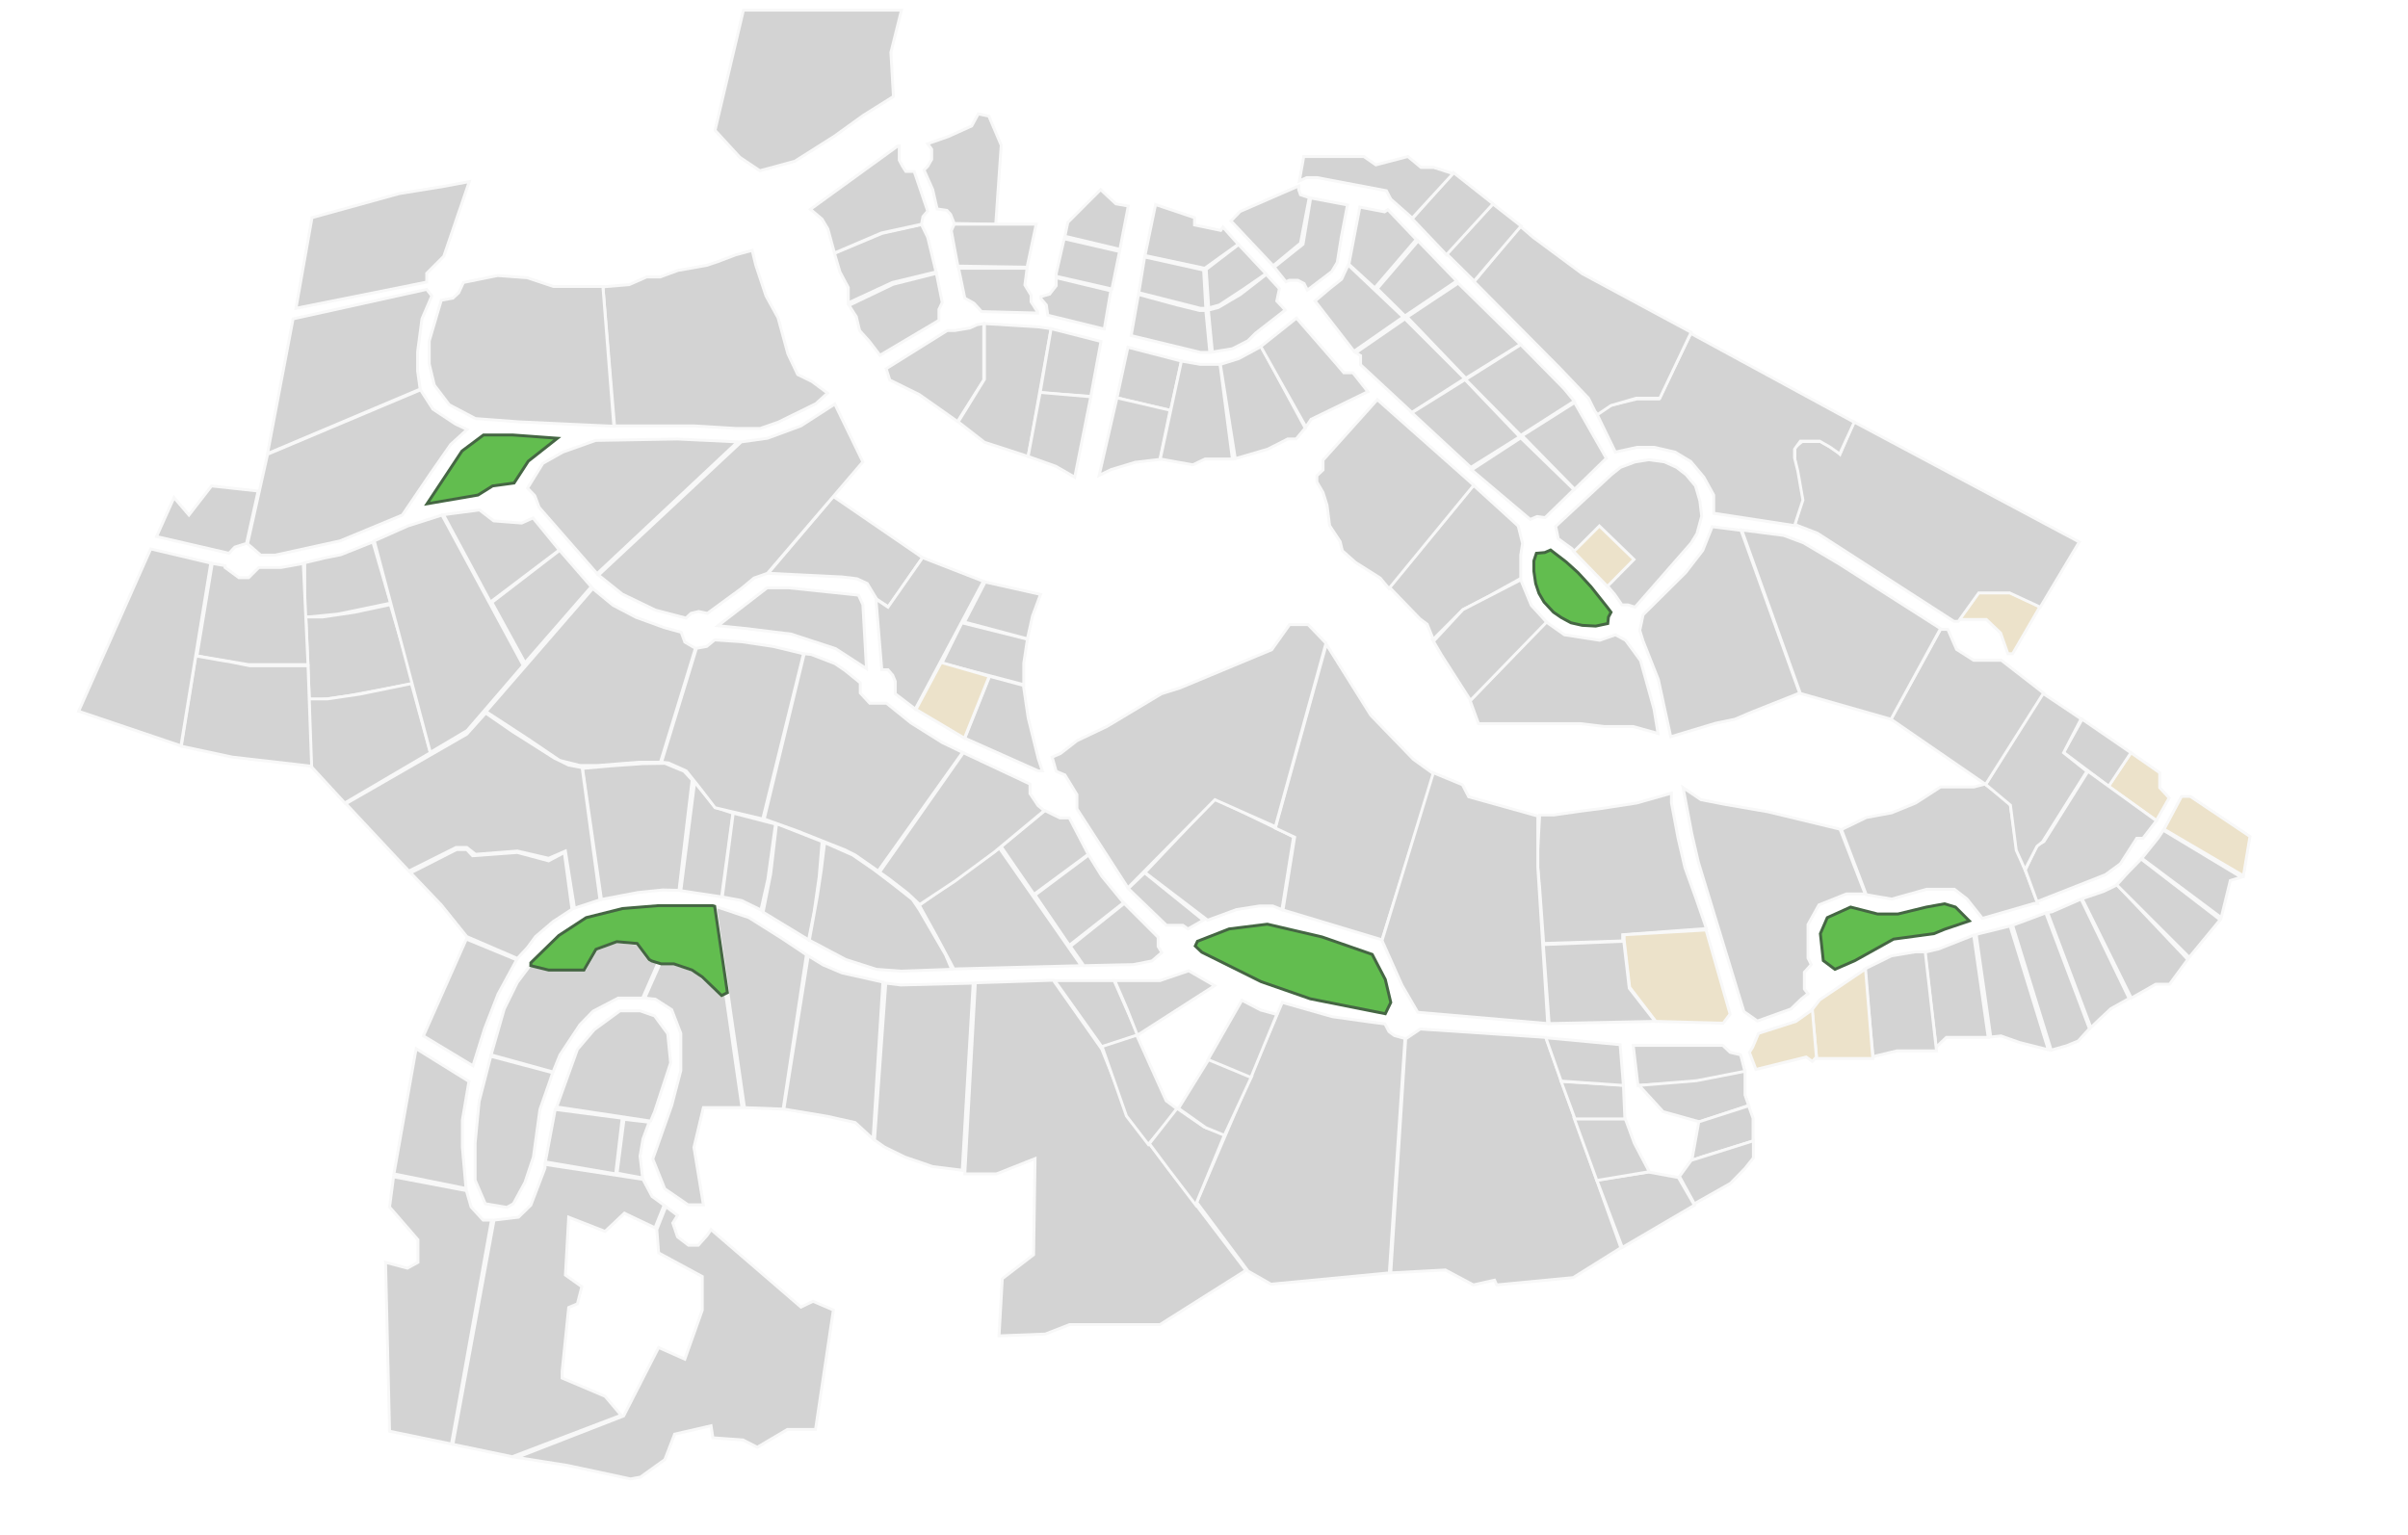 <svg width="3307" height="2108" viewBox="0 0 3307 2108" fill="none" xmlns="http://www.w3.org/2000/svg">
<g id="Group 13">
<g id="POLYGONS">
<path id="PARQUEZIELO" d="M2500 1282.5L2504 1319.5L2520 1331.5L2547.5 1319.5L2600.5 1290L2656 1282.5L2670.5 1276.5L2704.5 1265L2685.5 1246L2670.5 1241.5L2645.5 1246L2606.5 1255.5H2578.5L2541.5 1246L2509.5 1260.5L2500 1282.5Z" fill="#62BD4F" stroke="#456643" stroke-width="4"/>
<path id="PLAZAPASEOZIBATA" d="M2895.5 1080L2961.5 1127L2979 1096L2966 1082V1061.5L2926.5 1034L2895.5 1080Z" fill="#ECE2CA" stroke="#F8F8F8" stroke-width="4"/>
<path id="UNK79" d="M2926.5 1034L2896 1080L2834 1033.5L2859.5 988L2926.5 1034Z" fill="#D3D3D3" stroke="#F8F8F8" stroke-width="4"/>
<path id="WALMART" d="M2801.5 833.5L2764 898H2757.5L2747.5 869.5L2728 851H2690.5L2718 812.5H2757.5L2801.5 833.5Z" fill="#ECE2CA" stroke="#F8F8F8" stroke-width="4"/>
<path id="PARQUENANDU" d="M634.5 619.5L586.5 692L656.5 680L676.5 667.5L706 663.5L725.5 633.5L765.5 602L704 597.5H664L634.5 619.5Z" fill="#62BD4F" stroke="#456643" stroke-width="4"/>
<g id="PARQUEJAMADI" filter="url(#filter0_d_21_1470)">
<path d="M1740.5 1265.5L1688 1272L1644.5 1289L1641.5 1295.5L1650.5 1304L1732 1344.5L1799.5 1368L1902.5 1388.5L1910 1373L1902.5 1341.5L1884.5 1307L1815.5 1283L1779 1274.5L1740.5 1265.5Z" fill="#62BD4F"/>
<path d="M1740.5 1265.5L1688 1272L1644.5 1289L1641.5 1295.5L1650.5 1304L1732 1344.5L1799.5 1368L1902.5 1388.5L1910 1373L1902.5 1341.5L1884.5 1307L1815.5 1283L1779 1274.5L1740.5 1265.5Z" stroke="#456643" stroke-width="4"/>
</g>
<path id="ARIETTA" d="M2111 1182.5L2114.5 1119.5H2134L2172.5 1114L2199.5 1110.5L2248 1103L2295.5 1089.5V1103L2304.5 1151L2314 1192L2329.5 1235L2343.5 1275.5L2228.5 1284V1292.5L2120 1296L2114.5 1220L2111 1182.5Z" fill="#D3D3D3" stroke="#F8F8F8" stroke-width="4"/>
<path id="CONDESA2" d="M2158.5 753.5L2140 740L2136.5 723L2213 652L2225.5 642L2245.5 634.5L2264.5 631.5L2286 634.5L2302.5 642L2315.5 652L2328.5 667.5L2334.5 688L2337 709L2330.5 733L2322.5 746L2245.5 834L2236 831H2227.5L2217.5 816.5L2200 796L2158.5 753.5Z" fill="#D3D3D3" stroke="#F8F8F8" stroke-width="4"/>
<path id="UNK77" d="M1053.5 807.5L986 859.5L1025.5 863.5L1086.5 871L1147.5 891L1190 918.5L1185 830.5L1179 817.5L1083.5 807.5H1053.5Z" fill="#D3D3D3" stroke="#F8F8F8" stroke-width="4"/>
<path id="UNK76" d="M1867.5 284.5L1852.5 363L1888 395.5L1945 329L1906 288L1901.5 291L1867.5 284.5Z" fill="#D3D3D3" stroke="#F8F8F8" stroke-width="4"/>
<path id="UNK75" d="M1947.5 331L1891.5 396.5L1929.5 434L2000.5 386L1947.5 331Z" fill="#D3D3D3" stroke="#F8F8F8" stroke-width="4"/>
<path id="UNK74" d="M1927 435.5L1859.5 482.5L1806 413.5L1826 396.5L1842.5 383.5L1851.5 364L1927 435.5Z" fill="#D3D3D3" stroke="#F8F8F8" stroke-width="4"/>
<path id="UNK73" d="M2002.5 389L1932.5 435.5L2013 519.5L2088 473L2002.5 389Z" fill="#D3D3D3" stroke="#F8F8F8" stroke-width="4"/>
<path id="UNK72" d="M1929.5 438L1862 484.5L1868.5 488.5V501L1939 566.5L2011.5 520L1929.5 438Z" fill="#D3D3D3" stroke="#F8F8F8" stroke-width="4"/>
<path id="UNK71" d="M2012 521.5L1939 567L2020 642L2087 600L2012 521.5Z" fill="#D3D3D3" stroke="#F8F8F8" stroke-width="4"/>
<path id="UNK70" d="M2088.5 473.5L2014 520.5V522.5L2088.5 598L2162 551L2148 534L2088.5 473.5Z" fill="#D3D3D3" stroke="#F8F8F8" stroke-width="4"/>
<path id="UNK69" d="M2088.5 601.5L2021 645.5L2101.5 713.5L2111 709.5L2122 711L2161.5 672.5L2088.5 601.5Z" fill="#D3D3D3" stroke="#F8F8F8" stroke-width="4"/>
<path id="UNK68" d="M2162.5 553L2090.5 598.5L2162.5 672L2206 629.5L2162.5 553Z" fill="#D3D3D3" stroke="#F8F8F8" stroke-width="4"/>
<path id="BELVERDE" d="M2088.5 762.5V794.5L2043.5 819.5L2009 837.5L1972.5 874L1968.5 878.5L1960 857.5L1950 850L1908 806.5L2023.5 666.5L2085 722.5L2091 746.5L2088.5 762.5Z" fill="#D3D3D3" stroke="#F8F8F8" stroke-width="4"/>
<path id="YAVIA" d="M2024 666.5L1907.5 808.5L1895.5 794L1861.5 772.5L1843.5 756.5L1840.5 744L1826 722L1822.5 694L1817 676.5L1808.5 662V653.5L1817 645.5V632L1891.5 549L2024 666.5Z" fill="#D3D3D3" stroke="#F8F8F8" stroke-width="4"/>
<path id="UNK67" d="M2406 978L2471.5 952L2391 728.5L2351.5 723.5L2338.5 756L2315 786.5L2256.5 844.5L2252 866L2256.5 880.5L2277.5 933.5L2294.5 1012L2356 993.5L2382.5 988L2406 978Z" fill="#D3D3D3" stroke="#F8F8F8" stroke-width="4"/>
<path id="UNK66" d="M2148.5 872L2123 854L2019 962.5L2030.5 994H2070H2094.5H2123H2170.5L2203.5 998H2243L2277 1007.5L2271.5 974L2253 907.5L2232.5 879.5L2218.5 872L2197 879.5L2148.5 872Z" fill="#D3D3D3" stroke="#F8F8F8" stroke-width="4"/>
<path id="CARDON" d="M2009 837.5L1970.5 879H1967.5L1979.5 899.5L2019.5 962L2124 854.5L2103 831.5L2088.5 796.5L2009 837.5Z" fill="#D3D3D3" stroke="#F8F8F8" stroke-width="4"/>
<path id="PARQUESAKI" d="M2191.5 860L2208 856.5L2209 847.5L2212.5 841L2208 835L2185 806L2167 786.5L2151 772L2129.5 755.5L2121.5 759L2110 760L2106.5 770.5V784.5L2109 801.5L2113.5 815L2120.5 827L2133.5 841L2144.5 848.5L2157.5 855.5L2173 859L2191.5 860Z" fill="#62BD4F" stroke="#456643" stroke-width="4"/>
<path id="UNK65" d="M2598 1235L2563 1229L2529 1139.5L2563 1123L2598 1116.5L2631 1103L2665 1081H2711L2726 1077L2760.5 1103L2769.5 1165L2773 1173.5L2798.5 1241H2793.5L2722.5 1261.5L2701.5 1235L2684 1221.5H2646L2598 1235Z" fill="#D3D3D3" stroke="#F8F8F8" stroke-width="4"/>
<path id="UNK64" d="M2332.5 1184.5L2395 1389.5L2413.5 1402.5L2459.5 1386L2473.5 1372.5L2483 1365L2478 1358.5V1355V1335.5L2487.5 1325L2483 1316V1270L2498 1243L2535.5 1228H2561.5L2527 1139L2427.5 1115L2369.5 1105L2336 1098.5L2311.5 1082L2323.5 1145.5L2332.5 1184.5Z" fill="#D3D3D3" stroke="#F8F8F8" stroke-width="4"/>
<path id="UNK52" d="M678.5 1676L622 1984L703.5 2001L853 1944L831 1918L772 1893V1883.5L781 1796L793 1791L799 1767.5L776.5 1751.5L781 1672L831 1691.5L857.5 1666.5L899.5 1686.5L912 1655.5L895.5 1643.5L883 1620L748.5 1599.5V1604.5L729 1655.5L712 1672L678.5 1676Z" fill="#D3D3D3" stroke="#F8F8F8" stroke-width="4"/>
<path id="UNK63" d="M529.5 1734L535 1966L620 1983.5L675 1676H663.5L647 1658L640.5 1635.5L540.5 1616.5L535 1658L574 1703V1734L559.5 1742L529.5 1734Z" fill="#D3D3D3" stroke="#F8F8F8" stroke-width="4"/>
<path id="UNK61" d="M541 1612.5L640 1632.5L635 1576V1538.5L644 1485.5L571.5 1440.5L541 1612.5Z" fill="#D3D3D3" stroke="#F8F8F8" stroke-width="4"/>
<path id="UNK60" d="M581.5 1423L649.5 1464L665.5 1413L684 1365.5L709.5 1318.5L640.5 1290L581.5 1423Z" fill="#D3D3D3" stroke="#F8F8F8" stroke-width="4"/>
<path id="UNK59" d="M641 1286.5L710.5 1316.5L724.5 1301.5L735.5 1286.5L759.5 1266L785.5 1249L775 1171L753.5 1182.5L710.5 1171L649 1175.5L641 1167H627L564 1199L606 1243L641 1286.5Z" fill="#D3D3D3" stroke="#F8F8F8" stroke-width="4"/>
<path id="UNK58" d="M876 1226L826 1235.5L800 1055.5L840 1052L882.5 1049L913 1048.5L939.5 1059.5L950.5 1071.5L932.5 1223L910 1222.5L876 1226Z" fill="#D3D3D3" stroke="#F8F8F8" stroke-width="4"/>
<path id="UNK57" d="M954 1074.5L935 1223.47L991 1232L1006.5 1117L982.5 1109.11L954 1074.5Z" fill="#D3D3D3" stroke="#F8F8F8" stroke-width="4"/>
<path id="UNK56" d="M1007 1117L992 1232L1018.5 1237L1045 1250L1054.5 1208L1065 1132L1007 1117Z" fill="#D3D3D3" stroke="#F8F8F8" stroke-width="4"/>
<path id="UNK55" d="M1058.5 1200L1048 1253L1110.5 1291L1118 1253L1125 1204.5L1129 1156L1066.5 1131.5L1058.5 1200Z" fill="#D3D3D3" stroke="#F8F8F8" stroke-width="4"/>
<path id="UNK54" d="M1171 1174.5L1132.5 1157.5L1128 1194.5L1122.5 1231L1111.5 1291.5L1161.5 1318L1203.5 1331.5L1238 1334L1307 1331.5L1298.5 1311.5L1262.5 1249.5L1253 1235.5L1227 1215L1200 1194.5L1171 1174.5Z" fill="#D3D3D3" stroke="#F8F8F8" stroke-width="4"/>
<path id="UNK53" d="M1359 929L1325 1014L1426 1059H1431.5L1426 1042.5L1412 986L1405.5 941.5L1359 929Z" fill="#D3D3D3" stroke="#F8F8F8" stroke-width="4"/>
<path id="UNK52_2" d="M1321 855.5L1293.5 911L1406 940.5V911L1411 878L1321 855.5Z" fill="#D3D3D3" stroke="#F8F8F8" stroke-width="4"/>
<path id="UNK51" d="M1353 799.5L1324.5 854.5L1411 877.5L1418 846L1429 816.5L1353 799.5Z" fill="#D3D3D3" stroke="#F8F8F8" stroke-width="4"/>
<path id="UNK50" d="M1220 833.5L1204 823L1191 801.5L1177 795L1156.5 792.5L1055 787.5L1144.5 682L1267 766L1220 833.5Z" fill="#D3D3D3" stroke="#F8F8F8" stroke-width="4"/>
<path id="UNK49" d="M1219.5 834L1203 823L1211 920H1219.5L1226 927.5L1229.5 936V953L1257 974L1350.5 798.5L1267 766L1219.5 834Z" fill="#D3D3D3" stroke="#F8F8F8" stroke-width="4"/>
<path id="PLAZACENTRO" d="M1292.5 910L1258 974.5L1324.5 1014L1358.5 929L1292.5 910Z" fill="#ECE2CA" stroke="#F8F8F8" stroke-width="4"/>
<path id="HEB" d="M2230.5 1284V1291L2238 1356L2274 1403L2366.5 1405.5L2376 1393L2343 1277.5L2230.5 1284Z" fill="#ECE2CA" stroke="#F8F8F8" stroke-width="4"/>
<path id="VITASOPHIA" d="M2781.5 1195L2797.5 1238.5L2891.5 1201.5L2912 1186.5L2934.5 1151.5H2943L2961.5 1127.5L2867.5 1059.5L2807 1156L2797.5 1161L2781.5 1195Z" fill="#D3D3D3" stroke="#F8F8F8" stroke-width="4"/>
<path id="CONDESA" d="M2769 1168L2781 1194.5L2797.5 1162.5L2805 1156.5L2866 1059.5L2834 1034L2858 987.5L2805 952L2727 1077.5L2761 1106L2769 1168Z" fill="#D3D3D3" stroke="#F8F8F8" stroke-width="4"/>
<path id="AUREA" d="M2597 988L2727 1077.5L2806.5 952L2748.5 907H2727H2710.5L2687 892L2675 864.5H2665L2597 988Z" fill="#D3D3D3" stroke="#F8F8F8" stroke-width="4"/>
<path id="UNK48" d="M1222 522L1217 506.5L1301 454H1311.5L1332 450.5L1342 446L1351 444.5V522L1315 579L1262.5 542L1222 522Z" fill="#D3D3D3" stroke="#F8F8F8" stroke-width="4"/>
<path id="UNK47" d="M1426 449L1352 444.5V521L1316 579.5L1352 607.5L1412 627L1443.5 451.5L1426 449Z" fill="#D3D3D3" stroke="#F8F8F8" stroke-width="4"/>
<path id="UNK46" d="M1443.5 451.5L1428.5 539.5L1498 544.5L1512 469L1443.5 451.5Z" fill="#D3D3D3" stroke="#F8F8F8" stroke-width="4"/>
<path id="UNK45" d="M1428.5 539L1412 627L1450 640.5L1476 655.5L1498 545L1428.5 539Z" fill="#D3D3D3" stroke="#F8F8F8" stroke-width="4"/>
<path id="UNK44" d="M1622.5 496L1549 477L1534 546.5L1607.5 564L1622.5 496Z" fill="#D3D3D3" stroke="#F8F8F8" stroke-width="4"/>
<path id="UNK43" d="M1607 563.5L1534 546.5L1509.5 653L1526 645L1559 635L1593 631L1607 563.5Z" fill="#D3D3D3" stroke="#F8F8F8" stroke-width="4"/>
<path id="UNK42" d="M1622.5 496L1593.5 630.5L1638 638.5L1655 630.5H1692.5L1675.5 500.5H1668H1648.5L1622.5 496Z" fill="#D3D3D3" stroke="#F8F8F8" stroke-width="4"/>
<path id="UNK41" d="M1676 500.5L1696.5 630L1741 617L1768.5 603H1780L1792.5 588L1732 476L1701.5 492.5L1676 500.5Z" fill="#D3D3D3" stroke="#F8F8F8" stroke-width="4"/>
<path id="UNK40" d="M1800.5 576L1793.5 586.5L1731.5 476L1780.5 437L1834 498.5L1845.5 512H1858L1878.5 538L1800.5 576Z" fill="#D3D3D3" stroke="#F8F8F8" stroke-width="4"/>
<path id="UNK39" d="M1563.5 404.5L1553.5 461L1648.5 484H1661.5L1656 426.5H1647.5L1617 419L1563.5 404.5Z" fill="#D3D3D3" stroke="#F8F8F8" stroke-width="4"/>
<path id="UNK38" d="M1659.5 426L1665 483.5L1692.5 479L1714 468L1724.5 457.5L1765 426L1762 422.5L1753.5 413.5L1757 396.5L1739 377L1703.5 404.5L1673 422.5L1659.5 426Z" fill="#D3D3D3" stroke="#F8F8F8" stroke-width="4"/>
<path id="UNK37" d="M1789.5 335.5L1750 367L1766 387L1770.5 385H1782.5L1791 389.5L1795.5 398.5L1829 373L1836.5 360.5L1842 326L1850.5 281.5L1800 272L1789.5 335.5Z" fill="#D3D3D3" stroke="#F8F8F8" stroke-width="4"/>
<path id="UNK36" d="M1786 334L1748.5 365L1690.5 303.5L1703 290.5L1783.5 255.5V260.5L1786 267.5L1798 271.5L1786 334Z" fill="#D3D3D3" stroke="#F8F8F8" stroke-width="4"/>
<path id="UNK35" d="M1289.5 440L1208.5 488L1194 469L1180.5 454L1176 435L1166 419.5L1226.5 390.5L1286 375.5L1294 415.5L1289.5 425V440Z" fill="#D3D3D3" stroke="#F8F8F8" stroke-width="4"/>
<path id="UNK34" d="M1165 395V416L1225.5 388L1285.5 373.5L1274 326L1265.5 308.5L1211.5 320.5L1146 348L1153.5 373.5L1165 395Z" fill="#D3D3D3" stroke="#F8F8F8" stroke-width="4"/>
<path id="UNK33" d="M1129 301L1113 287.5L1233 200.5H1235V206.5V220L1239.5 228.5L1244 235.5H1255.5L1274 290L1267.5 297.5L1265.5 308L1210.5 320L1146 347.5L1137 314.5L1129 301Z" fill="#D3D3D3" stroke="#F8F8F8" stroke-width="4"/>
<path id="UNK32" d="M1367.5 308L1310.5 307L1305.5 294.5L1300.5 289L1287 287L1281 260.5L1269 233.5L1274 228.5L1279.5 219V205L1274 197.5L1302.5 187.5L1334.5 173L1343.5 156.5L1358 159.5L1375 199.5L1367.5 308Z" fill="#D3D3D3" stroke="#F8F8F8" stroke-width="4"/>
<path id="UNK31" d="M1423 308H1310.5L1306.5 317L1315.5 365.5L1410.5 367L1423 308Z" fill="#D3D3D3" stroke="#F8F8F8" stroke-width="4"/>
<path id="UNK30" d="M1410.5 368.5H1316.5L1325 409.5L1337.5 416.5L1348 428L1425 430V428L1423 425.5L1416 414.5V405.5L1407.5 391.5L1410.5 368.5Z" fill="#D3D3D3" stroke="#F8F8F8" stroke-width="4"/>
<path id="UNK29" d="M1441.5 404L1429.5 407.5V410L1431.5 412.5L1437 419L1439 433L1516.5 452L1525.5 399.5L1450.5 381.5V392.5L1441.5 404Z" fill="#D3D3D3" stroke="#F8F8F8" stroke-width="4"/>
<path id="UNK28" d="M1461.5 328L1450.5 376V379.5L1527 397L1537.5 345.5L1461.5 328Z" fill="#D3D3D3" stroke="#F8F8F8" stroke-width="4"/>
<path id="UNK27" d="M1466.5 305.5L1462.5 324.5L1538 342.5L1549.5 283L1532.5 280L1511.5 260.5L1466.5 305.5Z" fill="#D3D3D3" stroke="#F8F8F8" stroke-width="4"/>
<path id="UNK26" d="M1572.5 351L1587 281L1640.5 299V309L1676.5 316.5L1679.5 312L1700.5 335.5L1654.5 368.5L1572.5 351Z" fill="#D3D3D3" stroke="#F8F8F8" stroke-width="4"/>
<path id="UNK25" d="M1572 353L1564 402L1648.5 423.5H1656L1653 371L1572 353Z" fill="#D3D3D3" stroke="#F8F8F8" stroke-width="4"/>
<path id="UNK24" d="M1656.5 370L1660 423L1674.5 419L1708 397L1738.5 376L1701 336L1656.5 370Z" fill="#D3D3D3" stroke="#F8F8F8" stroke-width="4"/>
<path id="JICURI" d="M1201 1566L1216.5 1350.5L1237 1353L1336.5 1350.5L1321.5 1607.5L1281 1602.5L1243 1589.5L1214.5 1575.5L1201 1566Z" fill="#D3D3D3" stroke="#F8F8F8" stroke-width="4"/>
<path id="UNK23" d="M1212.5 1349L1199 1564.5L1174.5 1542L1136.5 1533.5L1076.5 1523.5L1110 1313L1130.5 1325.5L1156.5 1336.5L1212.5 1349Z" fill="#D3D3D3" stroke="#F8F8F8" stroke-width="4"/>
<path id="UNK22" d="M1075.5 1523.5L1022.5 1521.5L982.5 1245L1028.5 1260.5L1073 1288.5L1107.5 1311.5L1075.5 1523.5Z" fill="#D3D3D3" stroke="#F8F8F8" stroke-width="4"/>
<path id="UNK21" d="M966 1521.5H1019L996.5 1365L991 1367.5L974 1351L955 1334.5L925 1322.5H907L885.5 1371L900 1372.5L922.5 1387L935 1419.5V1470.5L922.5 1518.5L896.5 1592L913 1633L945 1655H950H966L953 1576L966 1521.5Z" fill="#D3D3D3" stroke="#F8F8F8" stroke-width="4"/>
<path id="UNK20" d="M854.5 1536L845.5 1612.5L749 1596L762.5 1524L854.5 1536Z" fill="#D3D3D3" stroke="#F8F8F8" stroke-width="4"/>
<path id="UNK19" d="M793 1441.5L764.5 1520.5L893.5 1540L899 1527L921 1460L917 1420L899 1395.5L879 1388.5H851.5L816 1414.5L793 1441.5Z" fill="#D3D3D3" stroke="#F8F8F8" stroke-width="4"/>
<path id="UNK18" d="M847.5 1611.5L857 1537.5L891.5 1541.5L883 1564.5L879 1588L882.5 1618L847.5 1611.5Z" fill="#D3D3D3" stroke="#F8F8F8" stroke-width="4"/>
<path id="UNK17" d="M721 1624L705 1653.5L696 1658.5L666.5 1653.5L652.5 1621V1570.5L658 1513L674 1451L759 1473.5L755.5 1484L741.5 1524L732.5 1589.5L721 1624Z" fill="#D3D3D3" stroke="#F8F8F8" stroke-width="4"/>
<path id="UNK16" d="M674.5 1449L759.5 1472.5L769 1449L796.5 1407.5L814.5 1389L849 1371H882.5L904 1322L891 1318L875 1296.5L845 1293L818.5 1304.5L803 1331.5H759.5L728.5 1325.5L710.5 1349.5L692.5 1386L674.5 1449Z" fill="#D3D3D3" stroke="#F8F8F8" stroke-width="4"/>
<path id="UNK15" d="M856.5 1945L710 2002L779.5 2013L866 2031.5L879.5 2029L913 2005L926.5 1970L976.5 1958.5L979 1975L1020.5 1978L1040 1988L1081.5 1963.5H1120L1144.5 1799.5L1116.5 1787.5L1100 1795.5L976.5 1689L971 1697L959 1710.5H945.5L930.5 1699L924 1680L930.5 1669.5L914.5 1657.5L902 1689L904.5 1721L964.5 1753.5V1799.5L940.5 1867L904.5 1851L856.5 1945Z" fill="#D3D3D3" stroke="#F8F8F8" stroke-width="4"/>
<path id="UNK14" d="M2496 732.5L2683.5 853.5H2689.5L2717.5 814.5H2760L2802 834L2855.5 744.5L2546 579.5L2527 624L2522.5 619L2500.5 606.5H2475L2465 614.5V632L2475 685.5L2465 720.5L2496 732.5Z" fill="#D3D3D3" stroke="#F8F8F8" stroke-width="4"/>
<path id="UNK13" d="M2392 728L2472.5 952.5L2597 988L2665 863.5L2525.5 774.5L2476.5 745.5L2449.5 735.5L2392 728Z" fill="#D3D3D3" stroke="#F8F8F8" stroke-width="4"/>
<path id="UNK12" d="M2353.5 705L2464.5 722L2476 687L2469 647L2464.5 629V617L2472.5 606H2499L2513 614L2526.5 623.5L2546.5 580L2322 458L2278.5 548H2248L2211 557L2193 568.5L2218.5 621L2248 614.5H2272L2300.5 621L2322 634L2340 655.5L2353.5 680V705Z" fill="#D3D3D3" stroke="#F8F8F8" stroke-width="4"/>
<path id="UNK11" d="M2173 376L2322.5 456.5L2279.5 547H2247L2212.5 557L2194 569.5L2190.5 565L2181.5 547L2142 505.5L2024.5 387L2087.5 310.5L2105.5 326L2173 376Z" fill="#D3D3D3" stroke="#F8F8F8" stroke-width="4"/>
<path id="UNK10" d="M1986.5 348.5L2024.5 386L2089 310.5L2050 280L1986.5 348.5Z" fill="#D3D3D3" stroke="#F8F8F8" stroke-width="4"/>
<path id="UNK9" d="M1939.5 300.5L1986.5 350L2050.5 280L1996 237L1939.5 300.5Z" fill="#D3D3D3" stroke="#F8F8F8" stroke-width="4"/>
<path id="UNK8" d="M1910 273.5L1939.5 299.5L1995.5 238.5L1969 230H1951.5L1933.5 215L1889.5 226.5L1873 215H1790.5L1784.5 248.5L1794.5 244H1809L1904 262L1910 273.5Z" fill="#D3D3D3" stroke="#F8F8F8" stroke-width="4"/>
<path id="ENTRECIELOS" d="M970.5 888L956.5 890.5L908.5 1047L918 1048L942.5 1059L960.5 1081.5L982 1109.5L1047.5 1125L1103.5 898L1062 888L1018.5 881.5L981.5 879L970.5 888Z" fill="#D3D3D3" stroke="#F8F8F8" stroke-width="4"/>
<path id="UNK7" d="M814 808.5L667.5 977.5L726.5 1016L768.5 1044.5L796.5 1051.5H821L877.5 1047H907L955 890.5L940.5 882L935.5 868.5L912 862L873.5 848L842 831.5L814 808.5Z" fill="#D3D3D3" stroke="#F8F8F8" stroke-width="4"/>
<path id="UNK6" d="M1372.5 1165L1262.5 1243.5L1286.5 1287L1310 1331L1485 1326.5L1372.5 1165Z" fill="#D3D3D3" stroke="#F8F8F8" stroke-width="4"/>
<path id="UNK5" d="M1543 1240L1468.5 1298.5L1421.5 1229.5L1495 1174.5L1513 1203.5L1543 1240Z" fill="#D3D3D3" stroke="#F8F8F8" stroke-width="4"/>
<path id="UNK4" d="M1544 1241L1470 1300L1488.5 1326.5L1556.5 1325L1582 1320L1595.5 1308.5L1590.5 1300V1287.5L1544 1241Z" fill="#D3D3D3" stroke="#F8F8F8" stroke-width="4"/>
<path id="UNK3" d="M1494.5 1173.5L1420 1228.5L1375 1163L1435 1113.5L1455.5 1123.5H1468.5L1494.5 1173.5Z" fill="#D3D3D3" stroke="#F8F8F8" stroke-width="4"/>
<path id="UNK2" d="M1572 1199L1549.5 1220.5L1602 1271H1604H1613.5H1624.5L1631.5 1276L1652.5 1264L1572 1199Z" fill="#D3D3D3" stroke="#F8F8F8" stroke-width="4"/>
<path id="UNK1" d="M2119.5 1297.5L2127.5 1406L2273 1403L2237.5 1357.5L2230 1293L2119.5 1297.5Z" fill="#D3D3D3" stroke="#F8F8F8" stroke-width="4"/>
<path id="THANDI" d="M1114 899L1104.5 898L1049.5 1125L1096.5 1142L1160.5 1167.5L1174.5 1174.5L1206 1196.5L1322 1033.5L1294 1020L1251 993L1217.5 966H1208H1194.5L1181.5 952V938L1160.5 921L1146.5 911.5L1114 899Z" fill="#D3D3D3" stroke="#F8F8F8" stroke-width="4"/>
<path id="QUETZAL" d="M1414.5 1077L1323 1034L1208 1198L1222 1208L1246.5 1227L1263 1242.5L1312 1210L1365.5 1170.5L1434 1113.5L1425.5 1106.5L1414.5 1090V1077Z" fill="#D3D3D3" stroke="#F8F8F8" stroke-width="4"/>
<path id="PASEOPITAHAYAS" d="M1698 1249.5L1658.5 1264L1572.5 1198.5L1668.5 1097L1776.5 1149.5L1760.5 1249.5L1748 1244.5H1729.5L1698 1249.5Z" fill="#D3D3D3" stroke="#F8F8F8" stroke-width="4"/>
<path id="LARESERVAHAI" d="M2659 1438.5L2643.5 1308L2662.5 1303.5L2710.5 1284.5L2730.5 1425H2673L2659 1438.5Z" fill="#D3D3D3" stroke="#F8F8F8" stroke-width="4"/>
<path id="ALTURA" d="M2760.5 1272L2714 1283.5L2734 1424.5L2748 1423L2773.5 1432L2813 1442L2760.5 1272Z" fill="#D3D3D3" stroke="#F8F8F8" stroke-width="4"/>
<path id="ZURI" d="M2809.5 1254L2764 1271L2817 1442.5L2838 1436.5L2854 1430L2869.5 1413L2809.5 1254Z" fill="#D3D3D3" stroke="#F8F8F8" stroke-width="4"/>
<path id="DOSAGUAS" d="M2858 1235L2818 1252.5L2812 1253.5L2871.5 1411.5L2884.5 1399L2899 1385.5L2924 1371.5L2858 1235Z" fill="#D3D3D3" stroke="#F8F8F8" stroke-width="4"/>
<path id="SABBIA" d="M2889 1224.5L2859.5 1234.5L2927 1371L2960.5 1352H2979.5L3004.5 1318L2907.5 1215.5L2889 1224.5Z" fill="#D3D3D3" stroke="#F8F8F8" stroke-width="4"/>
<path id="ALTANA" d="M3049 1263.5L3006.5 1315L2907 1215.5L2922 1199L2940.5 1180L3049 1263.5Z" fill="#D3D3D3" stroke="#F8F8F8" stroke-width="4"/>
<path id="LOSROBLES" d="M3063 1209.5L3050.5 1260.5L2941.5 1179L2964 1151L2971 1140.5L3078 1205L3063 1209.5Z" fill="#D3D3D3" stroke="#F8F8F8" stroke-width="4"/>
<path id="ELCANTO" d="M1930.5 1427L1910 1748.5L1985 1744.5L2023.5 1765L2052.5 1758.5L2055.5 1765L2160.5 1755L2226 1714L2123 1425L1950.5 1413.5L1930.5 1427Z" fill="#D3D3D3" stroke="#F8F8F8" stroke-width="4"/>
<path id="INSPIRA" d="M1745.5 1764L1908 1748.5L1929.5 1426.5L1915 1422.5L1907.5 1417L1902 1406.5L1879 1403.5L1829.5 1396.5L1761 1377L1643.5 1651.5L1714 1746L1745.5 1764Z" fill="#D3D3D3" stroke="#F8F8F8" stroke-width="4"/>
<path id="Vector 217" d="M1711 1745L1593 1819.5H1469L1435.5 1832.5L1372 1835L1376.5 1756.5L1419.5 1723.5L1421.5 1591.5L1368.5 1612.5H1325L1339.5 1350L1446.5 1346.5L1513 1441L1550.5 1534L1711 1745Z" fill="#D3D3D3" stroke="#F8F8F8" stroke-width="4"/>
<path id="ARTESSA" d="M1530 1347H1448.5L1514 1439L1563 1422L1530 1347Z" fill="#D3D3D3" stroke="#F8F8F8" stroke-width="4"/>
<path id="SONETO" d="M1668 1354L1632.5 1333.5L1593 1347H1531L1548 1386.5L1562 1422L1668 1354Z" fill="#D3D3D3" stroke="#F8F8F8" stroke-width="4"/>
<path id="AILE" d="M1617.5 1524L1601.5 1512L1561 1422L1513.5 1437.5L1547 1533L1577 1572L1617.5 1524Z" fill="#D3D3D3" stroke="#F8F8F8" stroke-width="4"/>
<path id="SENZI" d="M1682 1558L1653.5 1548L1616.5 1522.5L1578.5 1571L1605 1606.5L1642 1655L1682 1558Z" fill="#D3D3D3" stroke="#F8F8F8" stroke-width="4"/>
<path id="BELMOND" d="M1719 1478.5L1687 1466L1660.5 1454.5L1618.5 1522.5L1656 1549L1681.5 1559.5L1719 1478.5Z" fill="#D3D3D3" stroke="#F8F8F8" stroke-width="4"/>
<path id="VANGOGH" d="M1753.5 1393.5L1731.5 1387.5L1705.5 1374L1659 1455.5L1690.5 1468.5L1718 1480L1753.5 1393.5Z" fill="#D3D3D3" stroke="#F8F8F8" stroke-width="4"/>
<path id="SAMARE" d="M1778 1150L1762 1250L1898 1291L1969.5 1063.5L1941 1043L1882.5 982.5L1821.5 885L1751.5 1137.5L1778 1150Z" fill="#D3D3D3" stroke="#F8F8F8" stroke-width="4"/>
<path id="CACTUS" d="M1925.5 1353.5L1898 1292L1968.5 1061.5L2008.5 1078L2017 1094.5L2112 1121V1192L2125.5 1406L1947 1390.5L1925.5 1353.5Z" fill="#D3D3D3" stroke="#F8F8F8" stroke-width="4"/>
<path id="GARAMBULLO" d="M1479 1111L1549 1219.5L1668.5 1098.5L1751.5 1135.5L1821 883.5L1796.5 858H1771L1746.5 892.5L1620.5 945L1595 953L1520 998L1479 1017.5L1456.5 1035L1445 1040L1450.5 1059.5L1462.5 1064.5L1479 1091.5V1111Z" fill="#D3D3D3" stroke="#F8F8F8" stroke-width="4"/>
<path id="ZATHE" d="M2561 1331L2572 1448V1451.5L2605 1443.5H2659.5L2644 1307.5H2630.5L2597.5 1313L2561 1331Z" fill="#D3D3D3" stroke="#F8F8F8" stroke-width="4"/>
<path id="DISCOVERYCENTER" d="M2554.5 1454H2495L2488.5 1387L2499 1373.5L2562 1331L2572 1454H2554.5Z" fill="#ECE2CA" stroke="#F8F8F8" stroke-width="4"/>
<path id="PLAZAZIELO" d="M2407 1438.5L2402.5 1445.5L2411.5 1469L2480.5 1452L2489 1458L2494.5 1452L2489 1387L2466.5 1403L2415 1419.5L2407 1438.5Z" fill="#ECE2CA" stroke="#F8F8F8" stroke-width="4"/>
<path id="BASALTO" d="M2193 1621L2228 1713.5L2327 1655.5L2305 1617.5L2264 1610L2193 1621Z" fill="#D3D3D3" stroke="#F8F8F8" stroke-width="4"/>
<path id="AGUAZUL" d="M2162 1536.5L2193 1621.5L2265 1609.5L2244.5 1570.5L2232 1536.5H2162Z" fill="#D3D3D3" stroke="#F8F8F8" stroke-width="4"/>
<path id="TORREDEPIEDRA1" d="M2144 1485.5L2163 1537H2231.5L2229.5 1490.5L2144 1485.5Z" fill="#D3D3D3" stroke="#F8F8F8" stroke-width="4"/>
<path id="TORREDEPIEDRA2" d="M2123 1425.5L2144 1485L2229.5 1491L2225 1435L2123 1425.5Z" fill="#D3D3D3" stroke="#F8F8F8" stroke-width="4"/>
<path id="LOSOLIVOS" d="M2243 1436L2249.5 1491L2328 1486L2396.5 1472.5L2390.5 1449L2376 1445.5L2366 1436H2243Z" fill="#D3D3D3" stroke="#F8F8F8" stroke-width="4"/>
<path id="MEZQUITE" d="M2251 1491L2284 1527L2334 1541L2401.5 1518.5L2396.5 1504V1471.5L2330 1484.5L2251 1491Z" fill="#D3D3D3" stroke="#F8F8F8" stroke-width="4"/>
<path id="NATURA1" d="M2333 1541L2323.5 1594L2339 1588.5L2407.5 1567.5V1536L2401.5 1519L2333 1541Z" fill="#D3D3D3" stroke="#F8F8F8" stroke-width="4"/>
<path id="DOMINIO" d="M2322.5 1594L2306.5 1616L2327 1653.5L2376.5 1625.5L2396.5 1605L2408 1590.5V1567L2322.5 1594Z" fill="#D3D3D3" stroke="#F8F8F8" stroke-width="4"/>
<path id="PLAZAXENTRICANAHUAC" d="M3090 1149L3081 1203L2972 1139L2996 1094H3008L3090 1149Z" fill="#ECE2CA" stroke="#F8F8F8" stroke-width="4"/>
<path id="AMATISTA" d="M428.5 299L406.5 423.5L586 387.5V375.5L609.5 352L644.5 249.5L609.5 256L548 266L428.5 299Z" fill="#D3D3D3" stroke="#F8F8F8" stroke-width="4"/>
<path id="LUANNA" d="M1133 14H1021L982 179L1016 216L1043.5 234.5L1091.5 221.5L1146 187L1185.5 158.5L1227 132.5L1223.5 72L1238 14H1204.5H1133Z" fill="#D3D3D3" stroke="#F8F8F8" stroke-width="4"/>
<path id="JADE" d="M1018 607L822 790L854.5 816L900 838L942 849L949 842.5L959.5 840L971.5 842.5L1018 808.5L1035.5 794L1054 787.5L1185 634.5L1146.5 555L1100 585L1054 602L1018 607Z" fill="#D3D3D3" stroke="#F8F8F8" stroke-width="4"/>
<path id="NOURA" d="M824 1236L789 1247.5L776.5 1169L753.5 1179L710.5 1169L653 1173.5L641 1164H626.5L561.5 1196.5L475 1104L641 1008.5L667 979.5L704 1005L761.5 1041.5L781 1051L799.5 1054.5L824 1236Z" fill="#D3D3D3" stroke="#F8F8F8" stroke-width="4"/>
<path id="SABINO" d="M536.5 828.5L464 843.5L418.5 848V773L445.5 766.5L468 762L512 744.5L536.5 828.5Z" fill="#D3D3D3" stroke="#F8F8F8" stroke-width="4"/>
<path id="AUREAIOLITA1" d="M568 939L477 956L425 963.5L420 847.5H443L487 841L536 830.5L568 939Z" fill="#D3D3D3" stroke="#F8F8F8" stroke-width="4"/>
<path id="AUREAIOLITA2" d="M591 1034L473.5 1103L427 1052.5L424 960H450L494 953.5L565 939L591 1034Z" fill="#D3D3D3" stroke="#F8F8F8" stroke-width="4"/>
<path id="AZHALA1" d="M270.5 901L291.5 774L309 777V779.5L328 793.5H341.5L355.5 779.5H386L416.5 774L423 913H341.5L270.5 901Z" fill="#D3D3D3" stroke="#F8F8F8" stroke-width="4"/>
<path id="AZHALA2" d="M249 1025L269 901L286.5 904L300 906.5L315.5 909L343 914.5H356.5H423L428 1052.5L319 1040L249 1025Z" fill="#D3D3D3" stroke="#F8F8F8" stroke-width="4"/>
<path id="Vector 133" d="M108 977L207 754L289.5 773.5L248.5 1024.5L108 977Z" fill="#D3D3D3" stroke="#F8F8F8" stroke-width="4"/>
<path id="Vector 134" d="M215 737L239 683.5L259.5 707.5L290.5 667.5L354.5 674.5L338.5 746.5L322.5 751.5L314.5 760L215 737Z" fill="#D3D3D3" stroke="#F8F8F8" stroke-width="4"/>
<path id="ANKARA" d="M367.5 624L340 747L358 762.5H378L467 743L552.5 707.5L591.5 650L619 610.5L641.5 590L625.5 582.5L594.5 562L577.5 535.5L367.5 624Z" fill="#D3D3D3" stroke="#F8F8F8" stroke-width="4"/>
<path id="TURQUESA" d="M560 722.5L514 743L591 1033.5L641.5 1003.5L718.5 914L607 707.5L560 722.5Z" fill="#D3D3D3" stroke="#F8F8F8" stroke-width="4"/>
<path id="LOREDI" d="M768 755.5L673.5 827L609 707L658.5 700.5L678 715.5L716.5 718.5L732 711.5L768 755.5Z" fill="#D3D3D3" stroke="#F8F8F8" stroke-width="4"/>
<path id="FIGUE" d="M768.5 756L675.5 827.5L721 910.5L812 806L768.5 756Z" fill="#D3D3D3" stroke="#F8F8F8" stroke-width="4"/>
<path id="MASSARO" d="M1013 607L820 788L740.5 697L734.5 681L724.5 670.5L745.5 636.5L773 621L818 605L930 603L1013 607Z" fill="#D3D3D3" stroke="#F8F8F8" stroke-width="4"/>
<path id="MALAYA" d="M952.5 585H844L828 394L864 391L888 380.5H906.5L931 371.5L948 368.5L970.5 364.5L985.5 359.5L1010.5 350L1033 344L1038 364.5L1052 406.5L1068.5 436.5L1082 486L1095.5 514.5L1115 524L1136.5 540L1120.5 554.5L1068.5 580L1044 588.5H1010.5L952.5 585Z" fill="#D3D3D3" stroke="#F8F8F8" stroke-width="4"/>
<path id="AGATA" d="M796 393.5H828L843 585.5L713.5 579.5L653 575L617 556L596.5 529L589.5 500V468.5L606 412.5L622 409.5L630 402L636.5 388L683.5 378.5L724 381.5L760 393.5H796Z" fill="#D3D3D3" stroke="#F8F8F8" stroke-width="4"/>
<path id="XIMHAI" d="M402.5 438L369 614.5L367.5 623L577 534.5L573.5 509.5V483.5L579.5 438L593 406.5L586 397.5L402.5 438Z" fill="#D3D3D3" stroke="#F8F8F8" stroke-width="4"/>
<path id="PLAZAXENTRIC" d="M2196.5 722.5L2164 755L2161 757.5L2207.5 805.5L2244 768.5L2196.5 722.5Z" fill="#ECE2CA" stroke="#F8F8F8" stroke-width="4"/>
<path id="UNK78" d="M767.5 1285L729 1322.5V1326.5L753.5 1332.5H767.5H802L818.5 1304L847 1293.5L875 1296L891.5 1318L895 1320L908 1324H925.5L950.5 1332.5L964.5 1342L991 1367.5L999 1363.5L981.5 1245L978.5 1244H957H904.5L855 1248L805 1260.5L767.5 1285Z" fill="#62BD4F" stroke="#456643" stroke-width="4"/>
</g>
</g>
<defs>
<filter id="filter0_d_21_1470" x="1635.08" y="1263.47" width="281.029" height="135.292" filterUnits="userSpaceOnUse" color-interpolation-filters="sRGB">
<feFlood flood-opacity="0" result="BackgroundImageFix"/>
<feColorMatrix in="SourceAlpha" type="matrix" values="0 0 0 0 0 0 0 0 0 0 0 0 0 0 0 0 0 0 127 0" result="hardAlpha"/>
<feOffset dy="4"/>
<feGaussianBlur stdDeviation="2"/>
<feComposite in2="hardAlpha" operator="out"/>
<feColorMatrix type="matrix" values="0 0 0 0 0 0 0 0 0 0 0 0 0 0 0 0 0 0 0.25 0"/>
<feBlend mode="normal" in2="BackgroundImageFix" result="effect1_dropShadow_21_1470"/>
<feBlend mode="normal" in="SourceGraphic" in2="effect1_dropShadow_21_1470" result="shape"/>
</filter>
</defs>
</svg>
